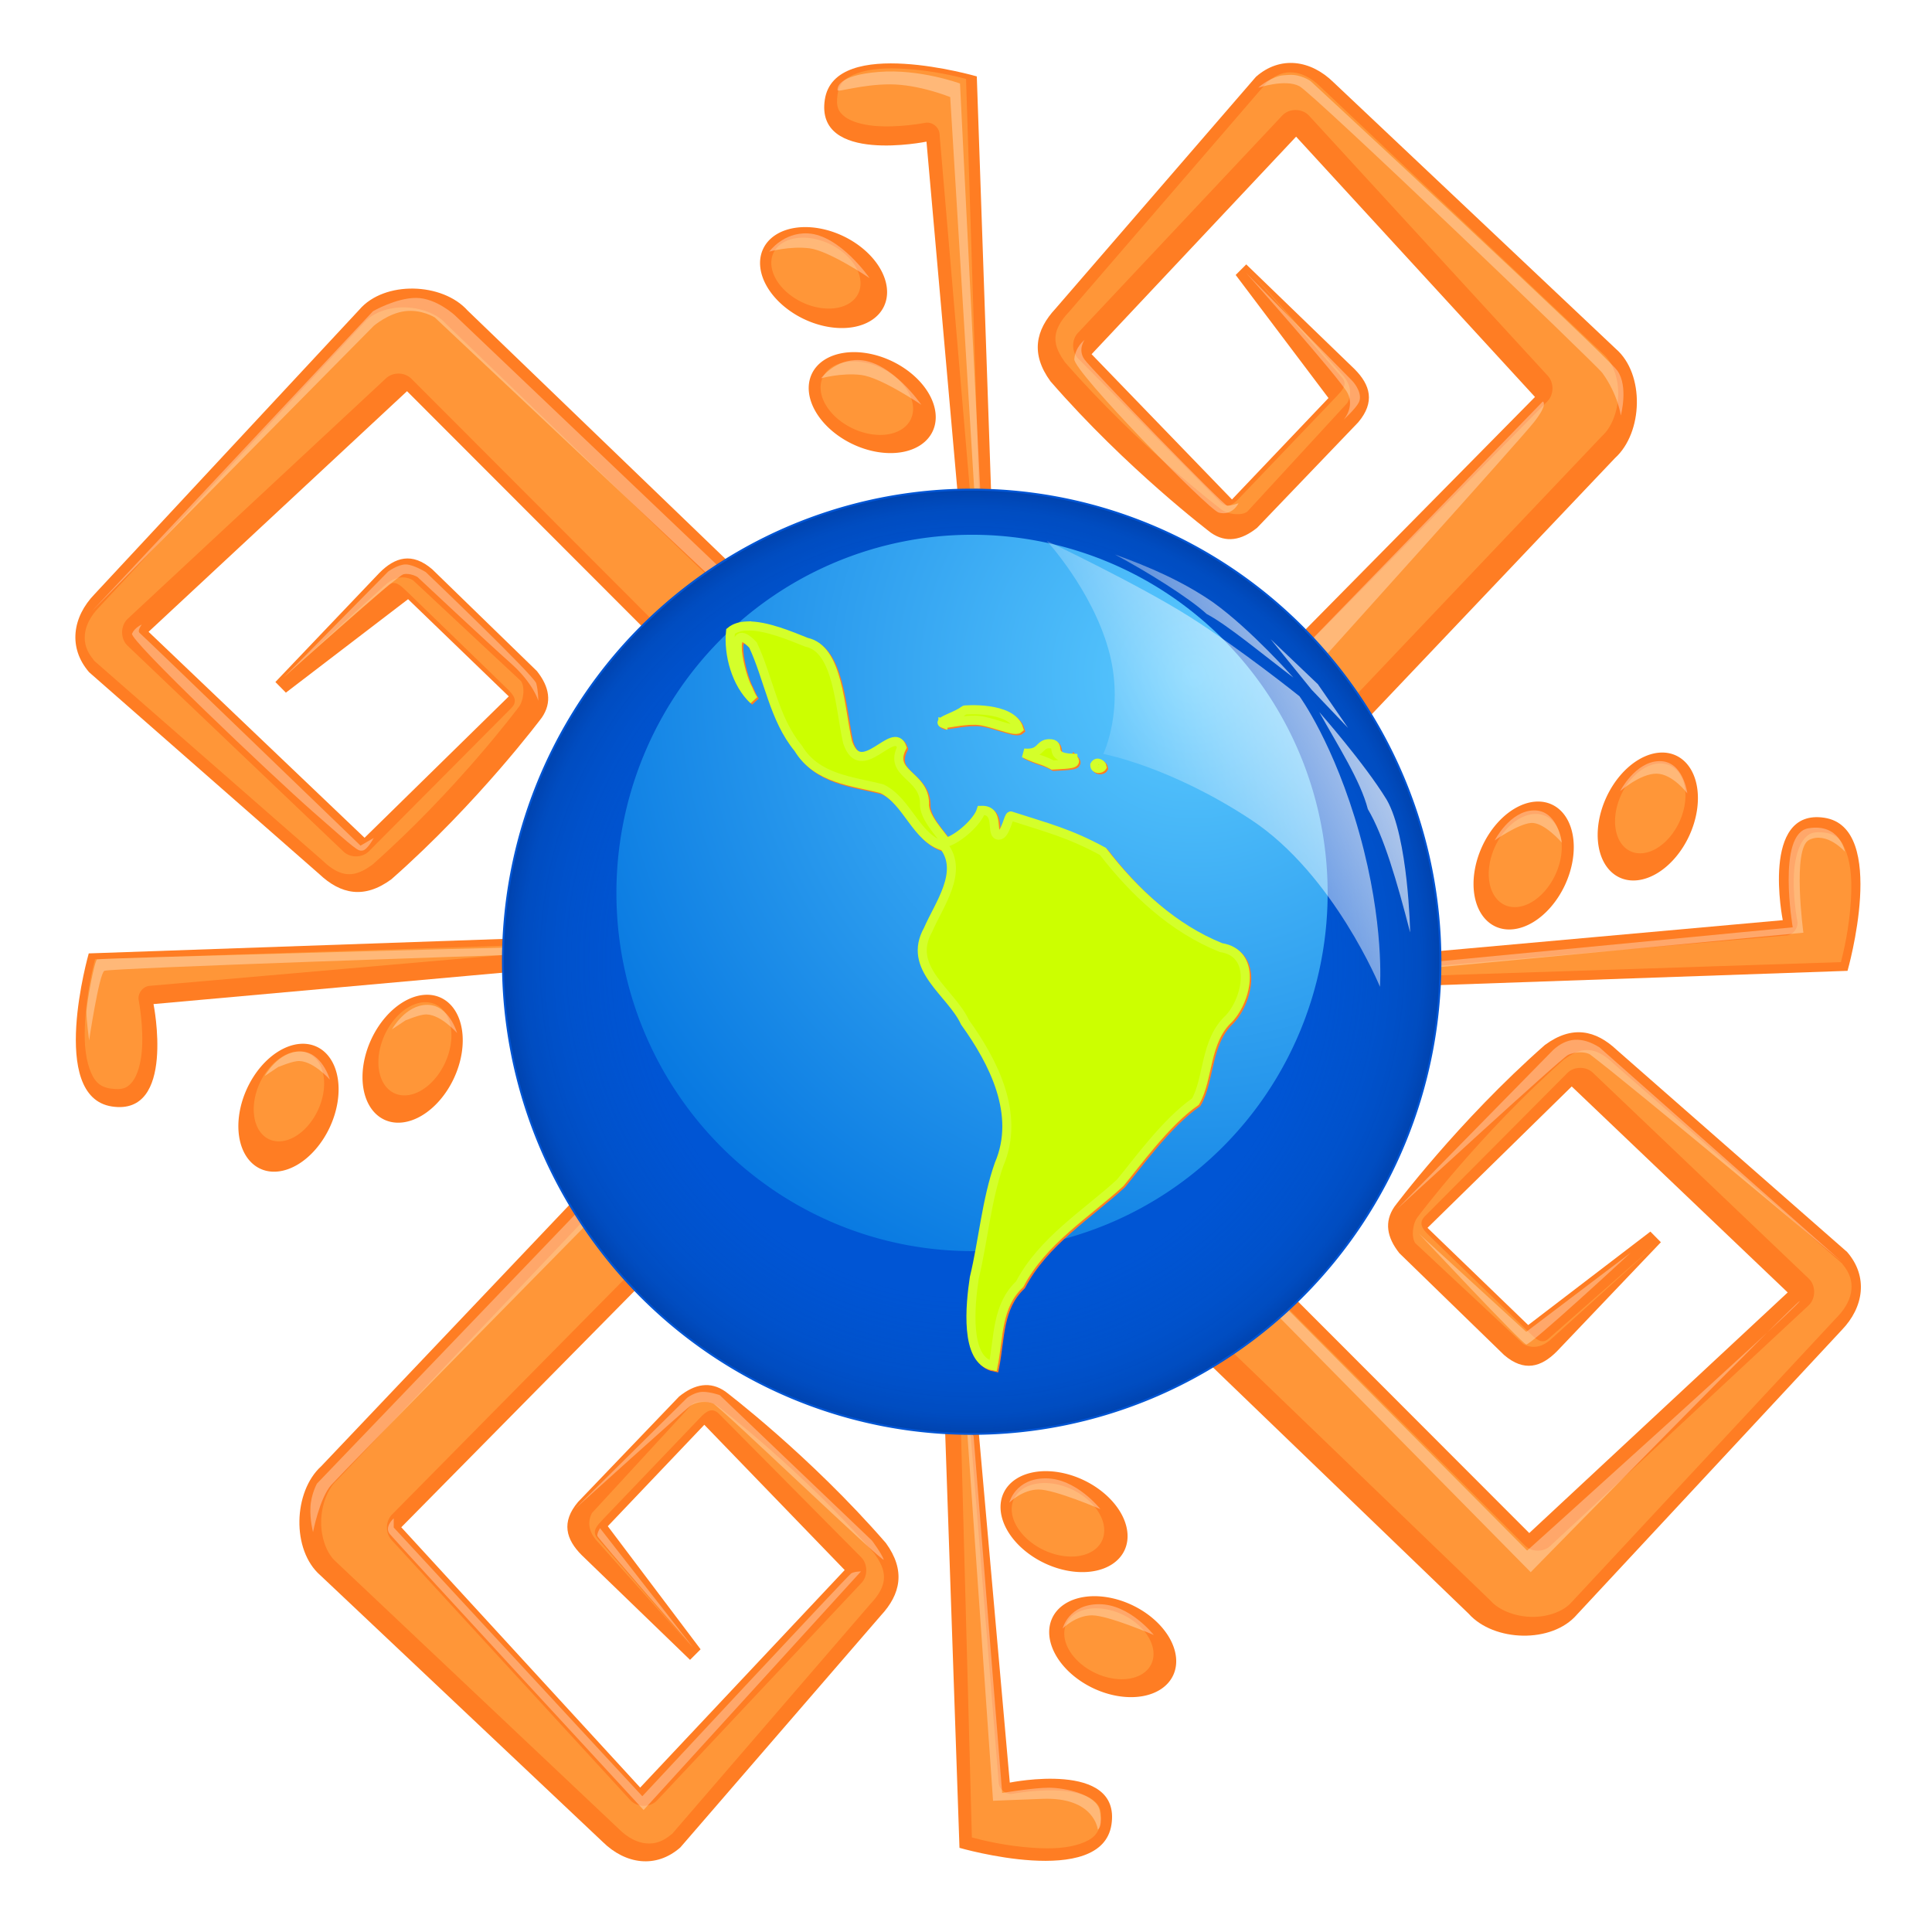 <?xml version="1.0" encoding="UTF-8" standalone="no"?>
<!-- Created with Inkscape (http://www.inkscape.org/) -->

<svg
   xmlns:dc="http://purl.org/dc/elements/1.1/"
   xmlns:cc="http://creativecommons.org/ns#"
   xmlns:rdf="http://www.w3.org/1999/02/22-rdf-syntax-ns#"
   xmlns:svg="http://www.w3.org/2000/svg"
   xmlns="http://www.w3.org/2000/svg"
   xmlns:xlink="http://www.w3.org/1999/xlink"
   xmlns:sodipodi="http://sodipodi.sourceforge.net/DTD/sodipodi-0.dtd"
   xmlns:inkscape="http://www.inkscape.org/namespaces/inkscape"
   width="110mm"
   height="110mm"
   viewBox="0 0 389.764 389.764"
   id="svg5620"
   version="1.1"
   inkscape:version="0.91 r13725"
   sodipodi:docname="flavicon.svg">
  <defs
     id="defs5622">
    <filter
       inkscape:collect="always"
       id="filter14511"
       style="color-interpolation-filters:sRGB">
      <feGaussianBlur
         inkscape:collect="always"
         stdDeviation="0.856"
         id="feGaussianBlur14513" />
    </filter>
    <filter
       inkscape:collect="always"
       id="filter14506-80-6-24"
       style="color-interpolation-filters:sRGB">
      <feGaussianBlur
         inkscape:collect="always"
         stdDeviation="0.71"
         id="feGaussianBlur14508-15-9-58" />
    </filter>
    <filter
       inkscape:collect="always"
       id="filter14511-1"
       style="color-interpolation-filters:sRGB">
      <feGaussianBlur
         inkscape:collect="always"
         stdDeviation="0.856"
         id="feGaussianBlur14513-1" />
    </filter>
    <filter
       inkscape:collect="always"
       id="filter14506-80-6-946"
       style="color-interpolation-filters:sRGB">
      <feGaussianBlur
         inkscape:collect="always"
         stdDeviation="0.71"
         id="feGaussianBlur14508-15-9-03" />
    </filter>
    <filter
       inkscape:collect="always"
       id="filter14511-9"
       style="color-interpolation-filters:sRGB">
      <feGaussianBlur
         inkscape:collect="always"
         stdDeviation="0.856"
         id="feGaussianBlur14513-0" />
    </filter>
    <filter
       inkscape:collect="always"
       id="filter14511-3"
       style="color-interpolation-filters:sRGB">
      <feGaussianBlur
         inkscape:collect="always"
         stdDeviation="0.856"
         id="feGaussianBlur14513-8" />
    </filter>
    <filter
       inkscape:collect="always"
       id="filter14506-80-6-9"
       style="color-interpolation-filters:sRGB">
      <feGaussianBlur
         inkscape:collect="always"
         stdDeviation="0.71"
         id="feGaussianBlur14508-15-9-7" />
    </filter>
    <filter
       inkscape:collect="always"
       id="filter14506-80-3-8"
       style="color-interpolation-filters:sRGB">
      <feGaussianBlur
         inkscape:collect="always"
         stdDeviation="0.71"
         id="feGaussianBlur14508-15-7-9" />
    </filter>
    <filter
       inkscape:collect="always"
       id="filter14506-80-6"
       style="color-interpolation-filters:sRGB">
      <feGaussianBlur
         inkscape:collect="always"
         stdDeviation="0.71"
         id="feGaussianBlur14508-15-9" />
    </filter>
    <filter
       inkscape:collect="always"
       id="filter14506-80-3"
       style="color-interpolation-filters:sRGB">
      <feGaussianBlur
         inkscape:collect="always"
         stdDeviation="0.71"
         id="feGaussianBlur14508-15-7" />
    </filter>
    <filter
       inkscape:collect="always"
       id="filter14506-80-6-8"
       style="color-interpolation-filters:sRGB">
      <feGaussianBlur
         inkscape:collect="always"
         stdDeviation="0.71"
         id="feGaussianBlur14508-15-9-27" />
    </filter>
    <filter
       inkscape:collect="always"
       id="filter14506-80-6-94"
       style="color-interpolation-filters:sRGB">
      <feGaussianBlur
         inkscape:collect="always"
         stdDeviation="0.71"
         id="feGaussianBlur14508-15-9-1" />
    </filter>
    <filter
       inkscape:collect="always"
       id="filter14506-80-6-6"
       style="color-interpolation-filters:sRGB">
      <feGaussianBlur
         inkscape:collect="always"
         stdDeviation="0.71"
         id="feGaussianBlur14508-15-9-0" />
    </filter>
    <filter
       inkscape:collect="always"
       id="filter14506-80-6-66"
       style="color-interpolation-filters:sRGB">
      <feGaussianBlur
         inkscape:collect="always"
         stdDeviation="0.71"
         id="feGaussianBlur14508-15-9-6" />
    </filter>
    <filter
       inkscape:collect="always"
       id="filter14506-80-6-67"
       style="color-interpolation-filters:sRGB">
      <feGaussianBlur
         inkscape:collect="always"
         stdDeviation="0.71"
         id="feGaussianBlur14508-15-9-14" />
    </filter>
    <filter
       inkscape:collect="always"
       id="filter14506-80-6-61"
       style="color-interpolation-filters:sRGB">
      <feGaussianBlur
         inkscape:collect="always"
         stdDeviation="0.71"
         id="feGaussianBlur14508-15-9-2" />
    </filter>
    <filter
       inkscape:collect="always"
       id="filter14506-80-6-4"
       style="color-interpolation-filters:sRGB">
      <feGaussianBlur
         inkscape:collect="always"
         stdDeviation="0.71"
         id="feGaussianBlur14508-15-9-9" />
    </filter>
    <filter
       inkscape:collect="always"
       id="filter14506-80-6-2"
       style="color-interpolation-filters:sRGB">
      <feGaussianBlur
         inkscape:collect="always"
         stdDeviation="0.71"
         id="feGaussianBlur14508-15-9-3" />
    </filter>
    <filter
       inkscape:collect="always"
       id="filter14506-80-6-1"
       style="color-interpolation-filters:sRGB">
      <feGaussianBlur
         inkscape:collect="always"
         stdDeviation="0.71"
         id="feGaussianBlur14508-15-9-5" />
    </filter>
    <filter
       inkscape:collect="always"
       id="filter14506-80-6-3"
       style="color-interpolation-filters:sRGB">
      <feGaussianBlur
         inkscape:collect="always"
         stdDeviation="0.71"
         id="feGaussianBlur14508-15-9-16" />
    </filter>
    <filter
       inkscape:collect="always"
       id="filter14506-80-6-12"
       style="color-interpolation-filters:sRGB">
      <feGaussianBlur
         inkscape:collect="always"
         stdDeviation="0.71"
         id="feGaussianBlur14508-15-9-60" />
    </filter>
    <filter
       inkscape:collect="always"
       id="filter14506-80-6-121"
       style="color-interpolation-filters:sRGB">
      <feGaussianBlur
         inkscape:collect="always"
         stdDeviation="0.71"
         id="feGaussianBlur14508-15-9-4" />
    </filter>
    <filter
       inkscape:collect="always"
       id="filter14506-80-6-82"
       style="color-interpolation-filters:sRGB">
      <feGaussianBlur
         inkscape:collect="always"
         stdDeviation="0.71"
         id="feGaussianBlur14508-15-9-45" />
    </filter>
    <radialGradient
       inkscape:collect="always"
       xlink:href="#linearGradient11737"
       id="radialGradient3648"
       gradientUnits="userSpaceOnUse"
       cx="339.395"
       cy="170.45"
       fx="339.395"
       fy="170.45"
       r="68.636"
       gradientTransform="matrix(1.993,0,0,1.993,-312.283,-60.471)" />
    <linearGradient
       id="linearGradient11737">
      <stop
         style="stop-color:#ffffff;stop-opacity:0;"
         offset="0"
         id="stop11739" />
      <stop
         id="stop11741"
         offset="0.704"
         style="stop-color:#0046af;stop-opacity:0;" />
      <stop
         id="stop11743"
         offset="0.868"
         style="stop-color:#0044ab;stop-opacity:0.424;" />
      <stop
         style="stop-color:#003996;stop-opacity:0.65;"
         offset="0.954"
         id="stop11745" />
      <stop
         style="stop-color:#002c80;stop-opacity:1;"
         offset="1"
         id="stop11747" />
    </linearGradient>
    <radialGradient
       inkscape:collect="always"
       xlink:href="#linearGradient11729"
       id="radialGradient3650"
       gradientUnits="userSpaceOnUse"
       gradientTransform="matrix(2.032,0,0,2.032,-350.333,-138.658)"
       cx="360.338"
       cy="131.752"
       fx="360.338"
       fy="131.752"
       r="68.136" />
    <linearGradient
       id="linearGradient11729">
      <stop
         id="stop11731"
         offset="0"
         style="stop-color:#5bcaff;stop-opacity:1;" />
      <stop
         id="stop11733"
         offset="1"
         style="stop-color:#0071de;stop-opacity:1;" />
    </linearGradient>
    <filter
       height="1.32"
       y="-0.16"
       width="1.32"
       x="-0.16"
       id="filter4645"
       inkscape:collect="always"
       style="color-interpolation-filters:sRGB">
      <feGaussianBlur
         id="feGaussianBlur4647"
         stdDeviation="9.085"
         inkscape:collect="always" />
    </filter>
    <filter
       inkscape:collect="always"
       id="filter15293"
       style="color-interpolation-filters:sRGB">
      <feGaussianBlur
         inkscape:collect="always"
         stdDeviation="2.7"
         id="feGaussianBlur15295" />
    </filter>
    <linearGradient
       inkscape:collect="always"
       xlink:href="#linearGradient5073"
       id="linearGradient3652"
       gradientUnits="userSpaceOnUse"
       gradientTransform="matrix(-1.844,-1.093,-0.645,1.682,1531.449,615.68)"
       x1="530.656"
       y1="92.873"
       x2="571.874"
       y2="138.798" />
    <linearGradient
       id="linearGradient5073">
      <stop
         id="stop5075"
         offset="0"
         style="stop-color:#ffffff;stop-opacity:1;" />
      <stop
         id="stop5077"
         offset="1"
         style="stop-color:#ffffff;stop-opacity:0;" />
    </linearGradient>
  </defs>
  <sodipodi:namedview
     id="base"
     pagecolor="#ffffff"
     bordercolor="#666666"
     borderopacity="1.0"
     inkscape:pageopacity="0.0"
     inkscape:pageshadow="2"
     inkscape:zoom="0.98994949"
     inkscape:cx="336.98721"
     inkscape:cy="228.69372"
     inkscape:document-units="px"
     inkscape:current-layer="layer1"
     showgrid="false"
     inkscape:window-width="1440"
     inkscape:window-height="835"
     inkscape:window-x="0"
     inkscape:window-y="0"
     inkscape:window-maximized="1" />
  <g
     inkscape:label="Camada 1"
     inkscape:groupmode="layer"
     id="layer1"
     transform="translate(0,-662.598)">
    <g
       id="g6626"
       transform="matrix(0.695,0,0,0.7,-56.96,661.197)">
      <path
         inkscape:connector-curvature="0"
         style="color:#000000;display:inline;overflow:visible;visibility:visible;fill:#ffffff;fill-opacity:1;fill-rule:nonzero;stroke:#ffffff;stroke-width:9.16;stroke-linecap:round;stroke-linejoin:round;stroke-miterlimit:4;stroke-dasharray:none;stroke-opacity:1;marker:none;enable-background:accumulate"
         d="m 456.796,20.005 c -3.438,0.03 -6.869,1.252 -9.962,3.95 l -58.169,66.814 c -5.825,6.216 -7.258,13.078 -1.489,20.954 22.099,25.263 46.604,43.684 46.604,43.684 4.365,3.01 8.837,2.207 13.397,-1.431 l 29.371,-30.401 c 4.971,-5.836 3.511,-10.814 -1.031,-15.344 l -31.489,-30.172 -3.034,3.034 26.909,35.497 -27.997,29.199 -40.764,-41.852 59.371,-62.692 69.333,75.001 -66.928,67.386 C 437.541,159.963 405.538,144.846 370.001,143.385 L 365.821,23.841 c 0,0 -41.329,-11.87 -44.142,6.756 -2.813,18.626 29.542,12.08 29.542,12.08 l 9.046,100.707 c -24.504,0.723 -47.402,7.876 -66.986,19.924 L 218.052,91.342 c -7.316,-8.131 -24.228,-8.643 -31.489,-0.229 l -76.833,81.928 c -6.447,6.599 -7.714,15.487 -1.546,22.558 l 66.757,58.169 c 6.216,5.825 13.078,7.258 20.954,1.489 25.263,-22.099 43.684,-46.604 43.684,-46.604 3.01,-4.365 2.207,-8.837 -1.431,-13.397 l -30.401,-29.371 c -5.836,-4.971 -10.813,-3.454 -15.344,1.088 l -30.172,31.432 3.034,3.092 35.497,-26.966 29.199,27.997 -41.852,40.764 -62.692,-59.371 75.001,-69.333 68.36,67.959 c -14.039,13.907 -25.019,30.888 -31.947,49.81 -0.761,2.079 -1.514,4.172 -2.176,6.298 -3.344,10.75 -5.337,22.067 -5.897,33.779 l -120.688,4.179 c 0,0 -11.928,41.329 6.699,44.142 18.626,2.813 12.08,-29.542 12.08,-29.542 l 101.795,-9.046 c 0.555,24.319 7.451,47.098 19.18,66.642 l -72.31,75.631 c -8.131,7.316 -8.643,24.171 -0.229,31.432 l 81.928,76.833 c 6.599,6.447 15.487,7.771 22.558,1.603 l 58.169,-66.814 c 5.825,-6.216 7.258,-13.078 1.489,-20.954 -22.099,-25.263 -46.604,-43.684 -46.604,-43.684 -4.365,-3.01 -8.837,-2.207 -13.397,1.431 l -29.371,30.401 c -4.97,5.836 -3.454,10.813 1.088,15.344 l 31.432,30.172 3.092,-3.034 -26.966,-35.439 27.997,-29.256 40.764,41.852 -59.371,62.692 -69.333,-75.001 68.073,-68.531 c 23.005,23.743 54.595,39.131 89.772,41.107 l 4.179,119.83 c 0,0 41.329,11.87 44.142,-6.756 2.813,-18.626 -29.542,-12.08 -29.542,-12.08 l -8.989,-100.822 c 1.646,-0.025 3.293,-0.032 4.924,-0.115 22.834,-1.157 44.2,-7.991 62.692,-19.065 l 74.6,71.337 c 7.316,8.131 24.171,8.643 31.432,0.229 l 76.833,-81.928 c 6.447,-6.599 7.771,-15.487 1.603,-22.558 l -66.814,-58.169 c -6.216,-5.825 -13.078,-7.258 -20.954,-1.489 -25.263,22.099 -43.684,46.604 -43.684,46.604 -3.01,4.365 -2.15,8.837 1.489,13.397 l 30.344,29.371 c 5.836,4.971 10.814,3.454 15.344,-1.088 l 30.172,-31.432 -3.034,-3.034 -35.439,26.909 -29.256,-27.997 41.852,-40.764 62.692,59.371 -75.001,69.333 -67.501,-67.043 c 24.011,-23.214 39.462,-55.203 41.222,-90.803 l 118.685,-4.179 c 0,0 11.87,-41.329 -6.756,-44.142 -18.626,-2.813 -12.08,29.542 -12.08,29.542 l -99.734,8.931 c -0.029,-1.318 -0.048,-2.642 -0.115,-3.95 -1.184,-23.361 -8.278,-45.169 -19.809,-63.951 l 70.993,-74.257 c 8.131,-7.316 8.701,-24.171 0.286,-31.432 L 469.391,25.559 c -3.712,-3.626 -8.175,-5.592 -12.596,-5.554 z m -140.612,47.291 c -5.681,-0.037 -10.424,2.159 -12.367,6.298 -3.108,6.622 2.212,15.717 11.909,20.267 9.696,4.551 20.08,2.843 23.187,-3.779 3.108,-6.622 -2.27,-15.66 -11.966,-20.21 -3.636,-1.706 -7.355,-2.554 -10.763,-2.576 z m 14.141,36.012 c -5.681,-0.037 -10.481,2.216 -12.424,6.355 -3.108,6.622 2.27,15.659 11.966,20.21 9.696,4.551 20.022,2.843 23.13,-3.779 3.108,-6.622 -2.212,-15.659 -11.909,-20.21 -3.636,-1.706 -7.355,-2.554 -10.763,-2.576 z m 234.564,115.421 c -5.924,-0.068 -12.562,4.946 -16.26,12.825 -4.551,9.696 -2.9,20.08 3.721,23.187 6.622,3.108 15.659,-2.27 20.21,-11.966 4.551,-9.696 2.9,-20.08 -3.721,-23.187 -1.242,-0.583 -2.583,-0.843 -3.95,-0.859 z m -36.012,14.141 c -5.924,-0.068 -12.62,4.889 -16.317,12.767 -4.551,9.696 -2.843,20.08 3.779,23.187 6.622,3.108 15.659,-2.212 20.21,-11.909 4.551,-9.696 2.9,-20.08 -3.721,-23.187 -1.242,-0.583 -2.583,-0.843 -3.95,-0.859 z m -322.504,55.65 c -5.924,-0.068 -12.62,4.946 -16.317,12.825 -4.551,9.696 -2.843,20.08 3.779,23.187 6.622,3.108 15.659,-2.212 20.21,-11.909 4.551,-9.696 2.9,-20.08 -3.721,-23.187 -1.242,-0.583 -2.583,-0.9 -3.95,-0.916 z m -36.069,14.141 c -5.924,-0.068 -12.562,4.946 -16.26,12.825 -4.551,9.696 -2.9,20.08 3.721,23.187 6.622,3.108 15.717,-2.27 20.267,-11.966 4.551,-9.696 2.843,-20.08 -3.779,-23.187 -1.242,-0.583 -2.583,-0.843 -3.95,-0.859 z M 385.974,425.812 c -5.681,-0.037 -10.424,2.216 -12.367,6.355 -3.108,6.622 2.212,15.659 11.909,20.21 9.696,4.551 20.08,2.843 23.187,-3.779 3.108,-6.622 -2.212,-15.659 -11.909,-20.21 -3.636,-1.706 -7.412,-2.554 -10.821,-2.576 z m 14.141,36.069 c -5.681,-0.037 -10.481,2.159 -12.424,6.298 -3.108,6.622 2.27,15.659 11.966,20.21 9.696,4.551 20.08,2.9 23.187,-3.721 3.108,-6.622 -2.27,-15.659 -11.966,-20.21 -3.636,-1.706 -7.355,-2.554 -10.763,-2.576 z"
         id="path6423" />
      <path
         inkscape:connector-curvature="0"
         id="path20109"
         d="m 328.097,241.963 -127.991,-127.221 -75.022,69.344 62.695,59.366 41.865,-40.75 -29.231,-28.016 -35.471,26.939 -3.045,-3.065 30.193,-31.457 c 4.53,-4.541 9.481,-6.018 15.317,-1.048 l 30.4,29.349 c 3.638,4.56 4.442,9.037 1.432,13.403 0,0 -18.398,24.495 -43.661,46.594 -7.876,5.77 -14.722,4.343 -20.937,-1.481 l -66.81,-58.179 c -6.168,-7.071 -4.85,-15.926 1.597,-22.525 l 76.835,-81.968 c 7.261,-8.414 24.119,-7.876 31.435,0.255 L 351.678,219.632 Z"
         style="color:#000000;display:inline;overflow:visible;visibility:visible;fill:#ff7d23;fill-opacity:1;fill-rule:nonzero;stroke:none;stroke-width:2.591;marker:none;enable-background:accumulate"
         sodipodi:nodetypes="cccccccccccccccccccc" />
      <path
         transform="matrix(0,-2.326,2.326,0,3130.209,-2893.003)"
         sodipodi:nodetypes="cccccccccccccccccccccccccccccccccc"
         inkscape:connector-curvature="0"
         id="path20111"
         d="m -1323.272,-1299.923 c -1.064,-0.099 -2.081,0.21 -3.156,1.125 -0.02,0.017 -0.042,0.014 -0.063,0.031 l -24.781,28.531 c -0.02,0.021 -0.041,0.042 -0.062,0.062 -1.033,1.102 -1.501,2.045 -1.594,2.906 -0.091,0.846 0.137,1.797 1.094,3.125 0.017,0.023 0.014,0.039 0.031,0.063 9.214,10.494 19.361,18.145 19.5,18.25 0.803,0.68 2.562,0.862 3.295,0.325 l 12.502,-13.485 c 0.773,-1.44 0.092,-2.752 -0.766,-3.622 l -11.741,-13.06 11.897,13.622 c 0.645,0.849 -0.051,1.524 -0.783,2.299 l -12.072,12.537 c -0.838,0.889 -1.564,1.356 -2.419,0.482 l -17.727,-17.756 c -0.815,-0.829 -0.83,-2.311 -0.031,-3.156 l 25.531,-26.969 c 0.856,-0.893 2.473,-0.878 3.313,0.031 l 29.812,32.25 c 0.781,0.842 0.766,2.298 -0.031,3.125 l -53.156,53.469 6.437,6.812 53.438,-55.875 c 0.04,-0.043 0.082,-0.085 0.125,-0.125 1.121,-1.009 1.938,-3.022 1.969,-5.094 0.031,-2.071 -0.709,-4.021 -1.844,-5 -0.021,-0.02 -0.042,-0.041 -0.063,-0.062 l -35.25,-33.063 c -0.01,-0.01 -0.021,-0.021 -0.031,-0.031 -1.116,-1.09 -2.292,-1.649 -3.375,-1.75 z"
         style="color:#000000;display:inline;overflow:visible;visibility:visible;opacity:0.686;fill:#ffb44f;fill-opacity:1;fill-rule:nonzero;stroke:none;stroke-width:2.591;marker:none;filter:url(#filter14511);enable-background:accumulate" />
      <path
         transform="matrix(2.326,0,0,2.326,3535.272,3046.512)"
         inkscape:connector-curvature="0"
         id="path20113"
         d="m -1473.209,-1233.161 35.103,-37.184 c 0,0 2.86,-1.647 5.374,-1.647 2.514,0 4.854,2.167 4.854,2.167 l 33.456,31.636 -1.82,0.52 -34.15,-31.896 c 0,0 -1.647,-1.04 -3.727,-0.78 -2.08,0.26 -3.9,1.82 -3.9,1.82 z"
         style="color:#000000;display:inline;overflow:visible;visibility:visible;opacity:0.567;fill:#ffffff;fill-opacity:1;fill-rule:nonzero;stroke:none;stroke-width:1px;marker:none;filter:url(#filter14506-80-6-24);enable-background:accumulate" />
      <path
         style="color:#000000;display:inline;overflow:visible;visibility:visible;fill:#ff7d23;fill-opacity:1;fill-rule:nonzero;stroke:none;stroke-width:2.591;marker:none;enable-background:accumulate"
         d="m 259.745,279.484 -133.227,11.893 c 0,0 6.545,32.327 -12.081,29.514 -18.626,-2.813 -6.718,-44.119 -6.718,-44.119 l 152.885,-5.303 z"
         id="path20115"
         inkscape:connector-curvature="0"
         sodipodi:nodetypes="ccsccc" />
      <path
         style="color:#000000;display:inline;overflow:visible;visibility:visible;opacity:0.686;fill:#ffb44f;fill-opacity:1;fill-rule:nonzero;stroke:none;stroke-width:2.591;marker:none;filter:url(#filter14511-1);enable-background:accumulate"
         d="m -1269.699,-1208.056 c -1.007,0.083 -1.932,0.266 -2.688,0.531 -1.511,0.53 -2.282,1.181 -2.5,2.625 -0.241,1.597 0.144,2.199 0.906,2.781 0.762,0.582 2.145,0.987 3.656,1.125 3.022,0.276 6.375,-0.375 6.375,-0.375 0.823,-0.163 1.712,0.507 1.781,1.344 l 3.793,44.175 1.139,-0.01 -1.619,-50.948 c -1.23,-0.322 -4.137,-1.036 -7.656,-1.25 -1.094,-0.067 -2.18,-0.083 -3.188,0 z"
         id="path20117"
         inkscape:connector-curvature="0"
         sodipodi:nodetypes="ccscccccccccc"
         transform="matrix(-0.002,-2.326,2.326,-0.002,2914.074,-2652.077)"
         inkscape:transform-center-x="-24.590277"
         inkscape:transform-center-y="6.7306959" />
      <path
         transform="matrix(2.326,0,0,2.326,3535.272,3046.512)"
         inkscape:connector-curvature="0"
         id="path20119"
         d="m -1420.493,-1191.522 c 0,0 -51.716,1.328 -52.048,1.494 -0.332,0.166 -1.328,5.479 -1.328,6.558 0,1.079 0.332,3.486 0.332,3.486 0,0 1.245,-8.301 1.909,-8.633 0.664,-0.332 51.135,-1.992 51.135,-1.992 z"
         style="color:#000000;display:inline;overflow:visible;visibility:visible;opacity:0.567;fill:#ffffff;fill-opacity:1;fill-rule:nonzero;stroke:none;stroke-width:1px;marker:none;filter:url(#filter14506-80-6-946);enable-background:accumulate" />
      <path
         id="path20121"
         d="m 213.721,312.755 a 13.245,19.394 25.142 0 1 -20.23,11.929 13.245,19.394 25.142 0 1 -3.75,-23.184 13.245,19.394 25.142 0 1 20.23,-11.929 13.245,19.394 25.142 0 1 3.75,23.184 z"
         style="color:#000000;display:inline;overflow:visible;visibility:visible;fill:#ff7d23;fill-opacity:1;fill-rule:nonzero;stroke:none;stroke-width:2.591;marker:none;enable-background:accumulate"
         inkscape:connector-curvature="0" />
      <path
         id="path20123"
         d="m 177.686,326.877 a 13.245,19.394 25.142 0 1 -20.23,11.929 13.245,19.394 25.142 0 1 -3.75,-23.184 13.245,19.394 25.142 0 1 20.23,-11.929 13.245,19.394 25.142 0 1 3.75,23.184 z"
         style="color:#000000;display:inline;overflow:visible;visibility:visible;fill:#ff7d23;fill-opacity:1;fill-rule:nonzero;stroke:none;stroke-width:2.591;marker:none;enable-background:accumulate"
         inkscape:connector-curvature="0" />
      <path
         id="path20125"
         d="m -143.657,505.676 a 4.8,7.029 0 0 1 -4.8,7.029 4.8,7.029 0 0 1 -4.8,-7.029 4.8,7.029 0 0 1 4.8,-7.029 4.8,7.029 0 0 1 4.8,7.029 z"
         style="color:#000000;display:inline;overflow:visible;visibility:visible;opacity:0.686;fill:#ffb44f;fill-opacity:1;fill-rule:nonzero;stroke:none;stroke-width:2.999;marker:none;filter:url(#filter14511-9);enable-background:accumulate"
         transform="matrix(1.819,0.854,-0.854,1.819,904.282,-488.772)"
         inkscape:connector-curvature="0" />
      <path
         id="path20127"
         d="m -143.657,505.676 a 4.8,7.029 0 0 1 -4.8,7.029 4.8,7.029 0 0 1 -4.8,-7.029 4.8,7.029 0 0 1 4.8,-7.029 4.8,7.029 0 0 1 4.8,7.029 z"
         style="color:#000000;display:inline;overflow:visible;visibility:visible;opacity:0.686;fill:#ffb44f;fill-opacity:1;fill-rule:nonzero;stroke:none;stroke-width:3.109;marker:none;filter:url(#filter14511-3);enable-background:accumulate"
         transform="matrix(1.755,0.823,-0.823,1.755,842.541,-447.289)"
         inkscape:connector-curvature="0" />
      <path
         sodipodi:nodetypes="cccccccccccccccccccc"
         style="color:#000000;display:inline;overflow:visible;visibility:visible;fill:#ff7d23;fill-opacity:1;fill-rule:nonzero;stroke:none;stroke-width:2.591;marker:none;enable-background:accumulate"
         d="m 397.869,316.609 127.991,127.221 75.022,-69.344 -62.695,-59.366 -41.865,40.749 29.231,28.017 35.471,-26.939 3.045,3.065 -30.193,31.457 c -4.53,4.541 -9.481,6.018 -15.317,1.048 l -30.4,-29.349 c -3.638,-4.56 -4.442,-9.037 -1.432,-13.403 0,0 18.398,-24.495 43.661,-46.594 7.876,-5.77 14.722,-4.343 20.937,1.482 l 66.81,58.179 c 6.168,7.071 4.85,15.926 -1.597,22.525 l -76.835,81.968 c -7.261,8.414 -24.119,7.876 -31.435,-0.255 L 374.288,338.939 Z"
         id="path20129"
         inkscape:connector-curvature="0" />
      <path
         transform="matrix(0,2.326,-2.326,0,-2404.243,3451.575)"
         style="color:#000000;display:inline;overflow:visible;visibility:visible;opacity:0.686;fill:#ffb44f;fill-opacity:1;fill-rule:nonzero;stroke:none;stroke-width:2.591;marker:none;filter:url(#filter14511);enable-background:accumulate"
         d="m -1323.272,-1299.923 c -1.064,-0.099 -2.081,0.21 -3.156,1.125 -0.02,0.017 -0.042,0.014 -0.063,0.031 l -24.781,28.531 c -0.02,0.021 -0.041,0.042 -0.062,0.062 -1.033,1.102 -1.501,2.045 -1.594,2.906 -0.091,0.846 0.137,1.797 1.094,3.125 0.017,0.023 0.014,0.039 0.031,0.063 9.214,10.494 19.361,18.145 19.5,18.25 0.803,0.68 2.562,0.862 3.295,0.325 l 12.502,-13.485 c 0.773,-1.44 0.092,-2.752 -0.766,-3.622 l -11.741,-13.06 11.897,13.622 c 0.645,0.849 -0.051,1.524 -0.783,2.299 l -12.072,12.537 c -0.838,0.889 -1.564,1.356 -2.419,0.482 l -17.727,-17.756 c -0.815,-0.829 -0.83,-2.311 -0.031,-3.156 l 25.531,-26.969 c 0.856,-0.893 2.473,-0.878 3.313,0.031 l 29.812,32.25 c 0.781,0.842 0.766,2.298 -0.031,3.125 l -53.156,53.469 6.437,6.812 53.438,-55.875 c 0.04,-0.043 0.082,-0.085 0.125,-0.125 1.121,-1.009 1.938,-3.022 1.969,-5.094 0.031,-2.071 -0.709,-4.021 -1.844,-5 -0.021,-0.02 -0.042,-0.041 -0.063,-0.062 l -35.25,-33.063 c -0.01,-0.01 -0.021,-0.021 -0.031,-0.031 -1.116,-1.09 -2.292,-1.649 -3.375,-1.75 z"
         id="path20131"
         inkscape:connector-curvature="0"
         sodipodi:nodetypes="cccccccccccccccccccccccccccccccccc" />
      <path
         sodipodi:nodetypes="ccsccc"
         inkscape:connector-curvature="0"
         id="path20133"
         d="m 466.221,279.088 133.227,-11.893 c 0,0 -6.545,-32.327 12.081,-29.514 18.626,2.813 6.718,44.119 6.718,44.119 l -152.885,5.303 z"
         style="color:#000000;display:inline;overflow:visible;visibility:visible;fill:#ff7d23;fill-opacity:1;fill-rule:nonzero;stroke:none;stroke-width:2.591;marker:none;enable-background:accumulate" />
      <path
         inkscape:transform-center-y="-6.7306757"
         inkscape:transform-center-x="24.590278"
         transform="matrix(0.002,2.326,-2.326,0.002,-2188.186,3209.797)"
         sodipodi:nodetypes="ccscccccccccc"
         inkscape:connector-curvature="0"
         id="path20135"
         d="m -1269.699,-1208.056 c -1.007,0.083 -1.932,0.266 -2.688,0.531 -1.511,0.53 -2.282,1.181 -2.5,2.625 -0.241,1.597 0.144,2.199 0.906,2.781 0.762,0.582 2.145,0.987 3.656,1.125 3.022,0.276 6.375,-0.375 6.375,-0.375 0.823,-0.163 1.712,0.507 1.781,1.344 l 3.793,44.175 1.139,-0.01 -1.619,-50.948 c -1.23,-0.322 -4.137,-1.036 -7.656,-1.25 -1.094,-0.067 -2.18,-0.083 -3.188,0 z"
         style="color:#000000;display:inline;overflow:visible;visibility:visible;opacity:0.686;fill:#ffb44f;fill-opacity:1;fill-rule:nonzero;stroke:none;stroke-width:2.591;marker:none;filter:url(#filter14511-1);enable-background:accumulate" />
      <path
         transform="matrix(2.326,0,0,2.326,3535.272,3046.512)"
         sodipodi:nodetypes="ccccsccc"
         inkscape:connector-curvature="0"
         id="path20137"
         d="m -1306.156,-1189.687 45.222,-4.318 c 0,0 -1.998,-11.602 1.943,-12.268 3.941,-0.666 4.575,2.9 4.575,2.9 0,0 -2.238,-2.54 -4.462,-1.47 -2.154,1.036 -0.724,11.504 -0.724,11.504 l -46.484,4.366 z"
         style="color:#000000;display:inline;overflow:visible;visibility:visible;opacity:0.567;fill:#ffffff;fill-opacity:1;fill-rule:nonzero;stroke:none;stroke-width:1px;marker:none;filter:url(#filter14506-80-6-9);enable-background:accumulate" />
      <path
         id="path20139"
         d="m 512.245,245.816 a 13.245,19.394 25.142 0 1 20.23,-11.929 13.245,19.394 25.142 0 1 3.75,23.184 13.245,19.394 25.142 0 1 -20.23,11.929 13.245,19.394 25.142 0 1 -3.75,-23.184 z"
         style="color:#000000;display:inline;overflow:visible;visibility:visible;fill:#ff7d23;fill-opacity:1;fill-rule:nonzero;stroke:none;stroke-width:2.591;marker:none;enable-background:accumulate"
         inkscape:connector-curvature="0" />
      <path
         id="path20141"
         d="m 548.28,231.695 a 13.245,19.394 25.142 0 1 20.23,-11.929 13.245,19.394 25.142 0 1 3.75,23.184 13.245,19.394 25.142 0 1 -20.23,11.929 13.245,19.394 25.142 0 1 -3.75,-23.184 z"
         style="color:#000000;display:inline;overflow:visible;visibility:visible;fill:#ff7d23;fill-opacity:1;fill-rule:nonzero;stroke:none;stroke-width:2.591;marker:none;enable-background:accumulate"
         inkscape:connector-curvature="0" />
      <path
         id="path20143"
         d="m -143.657,505.676 a 4.8,7.029 0 0 1 -4.8,7.029 4.8,7.029 0 0 1 -4.8,-7.029 4.8,7.029 0 0 1 4.8,-7.029 4.8,7.029 0 0 1 4.8,7.029 z"
         style="color:#000000;display:inline;overflow:visible;visibility:visible;opacity:0.686;fill:#ffb44f;fill-opacity:1;fill-rule:nonzero;stroke:none;stroke-width:2.999;marker:none;filter:url(#filter14511-9);enable-background:accumulate"
         transform="matrix(-1.819,-0.854,0.854,-1.819,-177.19,1043.052)"
         inkscape:connector-curvature="0" />
      <path
         id="path20145"
         d="m -143.657,505.676 a 4.8,7.029 0 0 1 -4.8,7.029 4.8,7.029 0 0 1 -4.8,-7.029 4.8,7.029 0 0 1 4.8,-7.029 4.8,7.029 0 0 1 4.8,7.029 z"
         style="color:#000000;display:inline;overflow:visible;visibility:visible;opacity:0.686;fill:#ffb44f;fill-opacity:1;fill-rule:nonzero;stroke:none;stroke-width:3.109;marker:none;filter:url(#filter14511-3);enable-background:accumulate"
         transform="matrix(-1.755,-0.823,0.823,-1.755,-115.727,1000.257)"
         inkscape:connector-curvature="0" />
      <path
         sodipodi:nodetypes="cccccccccccccccccccc"
         style="color:#000000;display:inline;overflow:visible;visibility:visible;fill:#ff7d23;fill-opacity:1;fill-rule:nonzero;stroke:none;stroke-width:2.591;marker:none;enable-background:accumulate"
         d="m 325.66,314.172 -127.221,127.991 69.344,75.022 59.366,-62.695 -40.749,-41.865 -28.017,29.231 26.939,35.471 -3.065,3.045 -31.457,-30.193 c -4.541,-4.53 -6.018,-9.481 -1.048,-15.317 l 29.349,-30.4 c 4.56,-3.638 9.037,-4.442 13.403,-1.432 0,0 24.495,18.398 46.594,43.661 5.77,7.876 4.343,14.722 -1.482,20.937 l -58.179,66.81 c -7.07,6.168 -15.926,4.85 -22.525,-1.597 l -81.968,-76.835 c -8.414,-7.261 -7.876,-24.119 0.255,-31.435 L 303.329,290.591 Z"
         id="path20147"
         inkscape:connector-curvature="0" />
      <path
         transform="matrix(-2.326,0,0,-2.326,-2808.399,-2490.359)"
         style="color:#000000;display:inline;overflow:visible;visibility:visible;opacity:0.686;fill:#ffb44f;fill-opacity:1;fill-rule:nonzero;stroke:none;stroke-width:2.591;marker:none;filter:url(#filter14511);enable-background:accumulate"
         d="m -1323.272,-1299.923 c -1.064,-0.099 -2.081,0.21 -3.156,1.125 -0.02,0.017 -0.042,0.014 -0.063,0.031 l -24.781,28.531 c -0.02,0.021 -0.041,0.042 -0.062,0.062 -1.033,1.102 -1.501,2.045 -1.594,2.906 -0.091,0.846 0.137,1.797 1.094,3.125 0.017,0.023 0.014,0.039 0.031,0.063 9.214,10.494 19.361,18.145 19.5,18.25 0.803,0.68 2.562,0.862 3.295,0.325 l 12.502,-13.485 c 0.773,-1.44 0.092,-2.752 -0.766,-3.622 l -11.741,-13.06 11.897,13.622 c 0.645,0.849 -0.051,1.524 -0.783,2.299 l -12.072,12.537 c -0.838,0.889 -1.564,1.356 -2.419,0.482 l -17.727,-17.756 c -0.815,-0.829 -0.83,-2.311 -0.031,-3.156 l 25.531,-26.969 c 0.856,-0.893 2.473,-0.878 3.313,0.031 l 29.812,32.25 c 0.781,0.842 0.766,2.298 -0.031,3.125 l -53.156,53.469 6.437,6.812 53.438,-55.875 c 0.04,-0.043 0.082,-0.085 0.125,-0.125 1.121,-1.009 1.938,-3.022 1.969,-5.094 0.031,-2.071 -0.709,-4.021 -1.844,-5 -0.021,-0.02 -0.042,-0.041 -0.063,-0.062 l -35.25,-33.063 c -0.01,-0.01 -0.021,-0.021 -0.031,-0.031 -1.116,-1.09 -2.292,-1.649 -3.375,-1.75 z"
         id="path20149"
         inkscape:connector-curvature="0"
         sodipodi:nodetypes="cccccccccccccccccccccccccccccccccc" />
      <path
         sodipodi:nodetypes="ccsccc"
         inkscape:connector-curvature="0"
         id="path20151"
         d="m 363.181,382.524 11.893,133.227 c 0,0 32.327,-6.545 29.514,12.081 -2.813,18.626 -44.119,6.718 -44.119,6.718 l -5.303,-152.885 z"
         style="color:#000000;display:inline;overflow:visible;visibility:visible;fill:#ff7d23;fill-opacity:1;fill-rule:nonzero;stroke:none;stroke-width:2.591;marker:none;enable-background:accumulate" />
      <path
         id="path20153"
         d="m 396.453,428.548 a 19.394,13.245 25.142 0 1 11.929,20.23 19.394,13.245 25.142 0 1 -23.184,3.75 19.394,13.245 25.142 0 1 -11.929,-20.23 19.394,13.245 25.142 0 1 23.184,-3.75 z"
         style="color:#000000;display:inline;overflow:visible;visibility:visible;fill:#ff7d23;fill-opacity:1;fill-rule:nonzero;stroke:none;stroke-width:2.591;marker:none;enable-background:accumulate"
         inkscape:connector-curvature="0" />
      <path
         id="path20155"
         d="m 410.574,464.583 a 19.394,13.245 25.142 0 1 11.929,20.23 19.394,13.245 25.142 0 1 -23.184,3.75 19.394,13.245 25.142 0 1 -11.929,-20.23 19.394,13.245 25.142 0 1 23.184,-3.75 z"
         style="color:#000000;display:inline;overflow:visible;visibility:visible;fill:#ff7d23;fill-opacity:1;fill-rule:nonzero;stroke:none;stroke-width:2.591;marker:none;enable-background:accumulate"
         inkscape:connector-curvature="0" />
      <path
         id="path20157"
         d="m -143.657,505.676 a 4.8,7.029 0 0 1 -4.8,7.029 4.8,7.029 0 0 1 -4.8,-7.029 4.8,7.029 0 0 1 4.8,-7.029 4.8,7.029 0 0 1 4.8,7.029 z"
         style="color:#000000;display:inline;overflow:visible;visibility:visible;opacity:0.686;fill:#ffb44f;fill-opacity:1;fill-rule:nonzero;stroke:none;stroke-width:2.999;marker:none;filter:url(#filter14511-9);enable-background:accumulate"
         transform="matrix(0.854,-1.819,1.819,0.854,-403.983,-261.883)"
         inkscape:connector-curvature="0" />
      <path
         id="path20159"
         d="m -143.657,505.676 a 4.8,7.029 0 0 1 -4.8,7.029 4.8,7.029 0 0 1 -4.8,-7.029 4.8,7.029 0 0 1 4.8,-7.029 4.8,7.029 0 0 1 4.8,7.029 z"
         style="color:#000000;display:inline;overflow:visible;visibility:visible;opacity:0.686;fill:#ffb44f;fill-opacity:1;fill-rule:nonzero;stroke:none;stroke-width:3.109;marker:none;filter:url(#filter14511-3);enable-background:accumulate"
         transform="matrix(0.823,-1.755,1.755,0.823,-361.44,-200.974)"
         inkscape:connector-curvature="0" />
      <path
         inkscape:connector-curvature="0"
         id="path20161"
         d="m 400.306,244.4 127.221,-127.991 -69.344,-75.022 -59.366,62.695 40.75,41.865 28.016,-29.231 -26.939,-35.471 3.065,-3.045 31.458,30.193 c 4.541,4.53 6.018,9.481 1.048,15.317 l -29.349,30.4 c -4.56,3.638 -9.037,4.442 -13.403,1.432 0,0 -24.495,-18.398 -46.594,-43.661 -5.77,-7.876 -4.343,-14.722 1.481,-20.937 L 446.528,24.133 c 7.071,-6.168 15.926,-4.85 22.525,1.597 l 81.969,76.835 c 8.414,7.261 7.876,24.119 -0.255,31.436 L 422.637,267.981 Z"
         style="color:#000000;display:inline;overflow:visible;visibility:visible;fill:#ff7d23;fill-opacity:1;fill-rule:nonzero;stroke:none;stroke-width:2.591;marker:none;enable-background:accumulate"
         sodipodi:nodetypes="cccccccccccccccccccc" />
      <path
         transform="matrix(2.326,0,0,2.326,3535.272,3046.512)"
         sodipodi:nodetypes="cccccccccccccccccccccccccccccccccc"
         inkscape:connector-curvature="0"
         id="path20163"
         d="m -1323.272,-1299.923 c -1.064,-0.099 -2.081,0.21 -3.156,1.125 -0.02,0.017 -0.042,0.014 -0.063,0.031 l -24.781,28.531 c -0.02,0.021 -0.041,0.042 -0.062,0.062 -1.033,1.102 -1.501,2.045 -1.594,2.906 -0.091,0.846 0.137,1.797 1.094,3.125 0.017,0.023 0.014,0.039 0.031,0.063 9.214,10.494 19.361,18.145 19.5,18.25 0.803,0.68 2.562,0.862 3.295,0.325 l 12.502,-13.485 c 0.773,-1.44 0.092,-2.752 -0.766,-3.622 l -11.741,-13.06 11.897,13.622 c 0.645,0.849 -0.051,1.524 -0.783,2.299 l -12.072,12.537 c -0.838,0.889 -1.564,1.356 -2.419,0.482 l -17.727,-17.756 c -0.815,-0.829 -0.83,-2.311 -0.031,-3.156 l 25.531,-26.969 c 0.856,-0.893 2.473,-0.878 3.313,0.031 l 29.812,32.25 c 0.781,0.842 0.766,2.298 -0.031,3.125 l -53.156,53.469 6.437,6.812 53.438,-55.875 c 0.04,-0.043 0.082,-0.085 0.125,-0.125 1.121,-1.009 1.938,-3.022 1.969,-5.094 0.031,-2.071 -0.709,-4.021 -1.844,-5 -0.021,-0.02 -0.042,-0.041 -0.063,-0.062 l -35.25,-33.063 c -0.01,-0.01 -0.021,-0.021 -0.031,-0.031 -1.116,-1.09 -2.292,-1.649 -3.375,-1.75 z"
         style="color:#000000;display:inline;overflow:visible;visibility:visible;opacity:0.686;fill:#ffb44f;fill-opacity:1;fill-rule:nonzero;stroke:none;stroke-width:2.591;marker:none;filter:url(#filter14511);enable-background:accumulate" />
      <path
         style="color:#000000;display:inline;overflow:visible;visibility:visible;fill:#ff7d23;fill-opacity:1;fill-rule:nonzero;stroke:none;stroke-width:2.591;marker:none;enable-background:accumulate"
         d="M 362.785,176.048 350.892,42.82 c 0,0 -32.327,6.545 -29.514,-12.081 2.813,-18.626 44.119,-6.718 44.119,-6.718 l 5.303,152.885 z"
         id="path20165"
         inkscape:connector-curvature="0"
         sodipodi:nodetypes="ccsccc" />
      <path
         transform="matrix(2.326,0,0,2.326,3535.272,3046.512)"
         style="color:#000000;display:inline;overflow:visible;visibility:visible;opacity:0.686;fill:#ffb44f;fill-opacity:1;fill-rule:nonzero;stroke:none;stroke-width:2.591;marker:none;filter:url(#filter14511-1);enable-background:accumulate"
         d="m -1374.942,-1300.374 c -1.007,0.083 -1.932,0.266 -2.688,0.531 -1.511,0.53 -2.282,1.181 -2.5,2.625 -0.241,1.597 0.144,2.199 0.906,2.781 0.762,0.582 2.145,0.987 3.656,1.125 3.022,0.276 6.375,-0.375 6.375,-0.375 0.823,-0.163 1.712,0.507 1.781,1.344 l 3.793,44.175 1.139,-0.01 -1.619,-50.948 c -1.23,-0.322 -4.137,-1.036 -7.656,-1.25 -1.094,-0.067 -2.18,-0.083 -3.188,0 z"
         id="path20167"
         inkscape:connector-curvature="0"
         sodipodi:nodetypes="ccscccccccccc" />
      <path
         id="path20169"
         d="m 329.514,130.024 a 19.394,13.245 25.142 0 1 -11.929,-20.23 19.394,13.245 25.142 0 1 23.184,-3.75 19.394,13.245 25.142 0 1 11.929,20.23 19.394,13.245 25.142 0 1 -23.184,3.75 z"
         style="color:#000000;display:inline;overflow:visible;visibility:visible;fill:#ff7d23;fill-opacity:1;fill-rule:nonzero;stroke:none;stroke-width:2.591;marker:none;enable-background:accumulate"
         inkscape:connector-curvature="0" />
      <path
         transform="matrix(2.326,0,0,2.326,3535.272,3046.512)"
         sodipodi:nodetypes="ccccsssc"
         inkscape:connector-curvature="0"
         id="path20171"
         d="m -1366.076,-1296.876 2.988,48.483 0.752,0.041 -2.518,-50.203 c 0,0 -5.027,-1.847 -10.157,-1.436 -5.13,0.41 -5.13,1.949 -5.13,2.257 0,0.308 2.975,-0.718 6.566,-0.718 3.591,0 7.498,1.576 7.498,1.576 z"
         style="color:#000000;display:inline;overflow:visible;visibility:visible;opacity:0.567;fill:#ffffff;fill-opacity:1;fill-rule:nonzero;stroke:none;stroke-width:1px;marker:none;filter:url(#filter14506-80-3-8);enable-background:accumulate" />
      <path
         id="path20173"
         d="m 315.392,93.989 a 19.394,13.245 25.142 0 1 -11.929,-20.23 19.394,13.245 25.142 0 1 23.184,-3.75 19.394,13.245 25.142 0 1 11.929,20.23 19.394,13.245 25.142 0 1 -23.184,3.75 z"
         style="color:#000000;display:inline;overflow:visible;visibility:visible;fill:#ff7d23;fill-opacity:1;fill-rule:nonzero;stroke:none;stroke-width:2.591;marker:none;enable-background:accumulate"
         inkscape:connector-curvature="0" />
      <path
         transform="matrix(2.326,0,0,2.326,3535.272,3046.512)"
         sodipodi:nodetypes="ccccccccccccsscczccscccccccc"
         inkscape:connector-curvature="0"
         id="path20175"
         d="m -1323.781,-1299.625 c -0.203,0.014 -0.93,0.053 -1.139,0.111 -1.674,0.465 -2.719,1.483 -2.719,1.483 0,0 3.367,-1.126 5.134,-0.196 1.767,0.93 36.981,34.424 37.818,35.54 1.93,2.643 2.302,5.26 2.302,5.26 0,0 0.968,-3.589 -0.427,-5.541 -1.395,-1.953 -38.312,-35.906 -38.312,-35.906 0,0 -1.232,-0.848 -2.656,-0.75 z m -5.344,24.562 c 0,0 11.696,13.072 12.626,14.839 0.93,1.767 -0.479,3.322 -0.479,3.322 0,0 1.527,-1.383 1.902,-2.154 0.47,-0.967 -0.396,-2.229 -0.861,-2.694 -0.465,-0.465 -13.188,-13.312 -13.188,-13.312 z m -20.188,8.281 c 0,0 -1.154,0.852 -1.277,2.377 -0.123,1.525 16.621,18.545 18.016,19.01 1.711,0.465 2.477,-1.153 2.477,-1.153 0,0 -0.93,0.31 -1.395,0.31 -0.465,0 -17.014,-16.95 -17.85,-18.159 -0.837,-1.209 0.03,-2.385 0.03,-2.385 z m 57.188,7.625 -28.812,29.469 1.281,2.5 c 0,0 24.547,-27.05 26.406,-29.375 1.86,-2.325 1.125,-2.594 1.125,-2.594 z"
         style="color:#000000;display:inline;overflow:visible;visibility:visible;opacity:0.567;fill:#ffffff;fill-opacity:1;fill-rule:nonzero;stroke:none;stroke-width:1px;marker:none;filter:url(#filter14506-80-6);enable-background:accumulate" />
      <path
         id="path20177"
         d="m -143.657,505.676 a 4.8,7.029 0 0 1 -4.8,7.029 4.8,7.029 0 0 1 -4.8,-7.029 4.8,7.029 0 0 1 4.8,-7.029 4.8,7.029 0 0 1 4.8,7.029 z"
         style="color:#000000;display:inline;overflow:visible;visibility:visible;opacity:0.686;fill:#ffb44f;fill-opacity:1;fill-rule:nonzero;stroke:none;stroke-width:2.999;marker:none;filter:url(#filter14511-9);enable-background:accumulate"
         transform="matrix(-0.854,1.819,-1.819,-0.854,1126.624,818.641)"
         inkscape:connector-curvature="0" />
      <path
         transform="matrix(2.326,0,0,2.326,3535.272,3046.512)"
         style="color:#000000;display:inline;overflow:visible;visibility:visible;opacity:0.567;fill:#ffffff;fill-opacity:1;fill-rule:nonzero;stroke:none;stroke-width:1px;marker:none;filter:url(#filter14506-80-3);enable-background:accumulate"
         d="m -1382.192,-1262.03 c 0,0 1.741,-2.415 4.822,-2.257 4.001,0.205 7.695,5.54 7.695,5.54 0,0 -5.027,-3.386 -7.49,-3.693 -2.462,-0.308 -5.027,0.41 -5.027,0.41 z"
         id="path20179"
         inkscape:connector-curvature="0"
         sodipodi:nodetypes="cscsc" />
      <path
         id="path20181"
         d="m -143.657,505.676 a 4.8,7.029 0 0 1 -4.8,7.029 4.8,7.029 0 0 1 -4.8,-7.029 4.8,7.029 0 0 1 4.8,-7.029 4.8,7.029 0 0 1 4.8,7.029 z"
         style="color:#000000;display:inline;overflow:visible;visibility:visible;opacity:0.686;fill:#ffb44f;fill-opacity:1;fill-rule:nonzero;stroke:none;stroke-width:3.109;marker:none;filter:url(#filter14511-3);enable-background:accumulate"
         transform="matrix(-0.823,1.755,-1.755,-0.823,1084.08,757.43)"
         inkscape:connector-curvature="0" />
      <path
         transform="matrix(2.326,0,0,2.326,3535.272,3046.512)"
         sodipodi:nodetypes="cscsc"
         inkscape:connector-curvature="0"
         id="path20183"
         d="m -1388.656,-1277.727 c 0,0 1.741,-2.415 4.822,-2.257 4.001,0.205 7.695,5.54 7.695,5.54 0,0 -5.027,-3.386 -7.49,-3.693 -2.462,-0.308 -5.027,0.41 -5.027,0.41 z"
         style="color:#000000;display:inline;overflow:visible;visibility:visible;opacity:0.567;fill:#ffffff;fill-opacity:1;fill-rule:nonzero;stroke:none;stroke-width:1px;marker:none;filter:url(#filter14506-80-3);enable-background:accumulate" />
      <path
         transform="matrix(2.326,0,0,2.326,3535.272,3046.512)"
         inkscape:connector-curvature="0"
         id="path20185"
         d="m -1412.54,-1158.781 -32.565,33.702 c 0,0 -0.731,1.299 -0.812,2.924 -0.081,1.624 0.325,3.086 0.325,3.086 0,0 0.812,-4.223 2.274,-5.847 1.462,-1.624 31.915,-32.321 31.915,-32.321 z"
         style="color:#000000;display:inline;overflow:visible;visibility:visible;opacity:0.567;fill:#ffffff;fill-opacity:1;fill-rule:nonzero;stroke:none;stroke-width:1px;marker:none;filter:url(#filter14506-80-6-8);enable-background:accumulate" />
      <path
         transform="matrix(2.326,0,0,2.326,3535.272,3046.512)"
         inkscape:connector-curvature="0"
         id="path20187"
         d="m -1324.527,-1147.228 30.448,30.448 c 0,0 33.459,-29.89 34.017,-30.894 0.558,-1.004 -33.571,33.57 -33.571,33.57 l -32.232,-32.455 z"
         style="color:#000000;display:inline;overflow:visible;visibility:visible;opacity:0.567;fill:#ffffff;fill-opacity:1;fill-rule:nonzero;stroke:none;stroke-width:1px;marker:none;filter:url(#filter14506-80-6-94);enable-background:accumulate" />
      <path
         transform="matrix(2.326,0,0,2.326,3535.272,3046.512)"
         sodipodi:nodetypes="ccczc"
         inkscape:connector-curvature="0"
         id="path20189"
         d="m -1282.472,-1210.88 c 0,0 1.887,-3.664 4.885,-3.719 2.998,-0.055 3.497,3.997 3.497,3.997 0,0 -1.824,-2.418 -3.83,-2.442 -2.006,-0.024 -4.552,2.165 -4.552,2.165 z"
         style="color:#000000;display:inline;overflow:visible;visibility:visible;opacity:0.567;fill:#ffffff;fill-opacity:1;fill-rule:nonzero;stroke:none;stroke-width:1px;marker:none;filter:url(#filter14506-80-6-6);enable-background:accumulate" />
      <path
         transform="matrix(2.326,0,0,2.326,3535.272,3046.512)"
         style="color:#000000;display:inline;overflow:visible;visibility:visible;opacity:0.567;fill:#ffffff;fill-opacity:1;fill-rule:nonzero;stroke:none;stroke-width:1px;marker:none;filter:url(#filter14506-80-6-6);enable-background:accumulate"
         d="m -1298.127,-1204.774 c 0,0 1.887,-3.664 4.885,-3.719 2.998,-0.055 3.497,3.997 3.497,3.997 0,0 -2.22,-2.554 -3.83,-2.442 -1.61,0.111 -4.552,2.165 -4.552,2.165 z"
         id="path20191"
         inkscape:connector-curvature="0" />
      <path
         transform="matrix(2.326,0,0,2.326,3535.272,3046.512)"
         sodipodi:nodetypes="ccccszc"
         inkscape:connector-curvature="0"
         id="path20193"
         d="m -1310.363,-1159.05 19.518,-19.741 c 1.715,-1.569 3.572,-1.726 5.8,-0.335 l 30.225,26.544 c 0,0 -26.085,-21.66 -31.36,-25.634 -0.49,-0.369 -1.85,-0.443 -2.802,0.032 -0.952,0.476 -21.38,19.133 -21.38,19.133 z"
         style="color:#000000;display:inline;overflow:visible;visibility:visible;opacity:0.567;fill:#ffffff;fill-opacity:1;fill-rule:nonzero;stroke:none;stroke-width:1px;marker:none;filter:url(#filter14506-80-6-66);enable-background:accumulate" />
      <path
         transform="matrix(2.326,0,0,2.326,3535.272,3046.512)"
         inkscape:connector-curvature="0"
         id="path20195"
         d="m -1307.575,-1156.039 13.384,12.157 13.049,-9.815 c 0,0 -12.491,11.488 -13.049,11.376 -0.558,-0.112 -13.384,-13.718 -13.384,-13.718 z"
         style="color:#000000;display:inline;overflow:visible;visibility:visible;opacity:0.567;fill:#ffffff;fill-opacity:1;fill-rule:nonzero;stroke:none;stroke-width:1px;marker:none;filter:url(#filter14506-80-6-67);enable-background:accumulate" />
      <path
         style="color:#000000;display:inline;overflow:visible;visibility:visible;opacity:0.686;fill:#ffb44f;fill-opacity:1;fill-rule:nonzero;stroke:none;stroke-width:2.591;marker:none;filter:url(#filter14511-1);enable-background:accumulate"
         d="m -1269.699,-1208.056 c -1.007,0.083 -1.932,0.266 -2.688,0.531 -1.511,0.53 -2.282,1.181 -2.5,2.625 -0.241,1.597 0.144,2.199 0.906,2.781 0.762,0.582 2.145,0.987 3.656,1.125 3.022,0.276 6.375,-0.375 6.375,-0.375 0.823,-0.163 1.712,0.507 1.781,1.344 l 3.793,44.175 1.139,-0.01 -1.619,-50.948 c -1.23,-0.322 -4.137,-1.036 -7.656,-1.25 -1.094,-0.067 -2.18,-0.083 -3.188,0 z"
         id="path20197"
         inkscape:connector-curvature="0"
         sodipodi:nodetypes="ccscccccccccc"
         transform="matrix(-2.326,-0.011,0.011,-2.326,-2550.755,-2289.327)"
         inkscape:transform-center-x="-6.8834051"
         inkscape:transform-center-y="-24.567136" />
      <path
         transform="matrix(2.326,0,0,2.326,3535.272,3046.512)"
         inkscape:connector-curvature="0"
         id="path20199"
         d="m -1358.698,-1122.725 c 0,0 0.731,-3.005 4.548,-3.005 3.817,0 6.822,3.817 6.822,3.817 0,0 -5.685,-2.436 -7.715,-2.436 -2.03,0 -3.654,1.624 -3.654,1.624 z"
         style="color:#000000;display:inline;overflow:visible;visibility:visible;opacity:0.567;fill:#ffffff;fill-opacity:1;fill-rule:nonzero;stroke:none;stroke-width:1px;marker:none;filter:url(#filter14506-80-6-61);enable-background:accumulate" />
      <path
         transform="matrix(2.326,0,0,2.326,3535.272,3046.512)"
         style="color:#000000;display:inline;overflow:visible;visibility:visible;opacity:0.567;fill:#ffffff;fill-opacity:1;fill-rule:nonzero;stroke:none;stroke-width:1px;marker:none;filter:url(#filter14506-80-6-61);enable-background:accumulate"
         d="m -1352.039,-1107.132 c 0,0 0.731,-3.005 4.548,-3.005 3.817,0 6.822,3.817 6.822,3.817 0,0 -5.685,-2.436 -7.715,-2.436 -2.03,0 -3.654,1.624 -3.654,1.624 z"
         id="path20201"
         inkscape:connector-curvature="0" />
      <path
         transform="matrix(2.326,0,0,2.326,3535.272,3046.512)"
         inkscape:connector-curvature="0"
         id="path20203"
         d="m -1363.165,-1131.008 3.573,44.259 c 0,0 3.898,-0.65 5.847,-0.65 1.949,0 5.928,0.812 6.334,2.842 0.406,2.03 -0.244,2.355 -0.244,2.355 0,0 -0.406,-4.061 -6.903,-3.817 -6.497,0.244 -6.172,0.244 -6.172,0.244 l -3.248,-46.045 z"
         style="color:#000000;display:inline;overflow:visible;visibility:visible;opacity:0.567;fill:#ffffff;fill-opacity:1;fill-rule:nonzero;stroke:none;stroke-width:1px;marker:none;filter:url(#filter14506-80-6-4);enable-background:accumulate" />
      <path
         transform="matrix(2.326,0,0,2.326,3535.272,3046.512)"
         inkscape:connector-curvature="0"
         id="path20205"
         d="m -1412.946,-1121.912 14.049,-13.805 c 0,0 0.975,-0.731 1.949,-0.731 0.975,0 2.111,0.406 2.111,0.406 l 19.003,18.028 c 0,0 1.218,1.624 1.462,2.355 0.244,0.731 -20.465,-19.003 -21.277,-19.328 -0.812,-0.325 -2.03,-0.325 -2.924,0.325 -0.893,0.65 -14.374,12.75 -14.374,12.75 z"
         style="color:#000000;display:inline;overflow:visible;visibility:visible;opacity:0.567;fill:#ffffff;fill-opacity:1;fill-rule:nonzero;stroke:none;stroke-width:1px;marker:none;filter:url(#filter14506-80-6-2);enable-background:accumulate" />
      <path
         transform="matrix(2.326,0,0,2.326,3535.272,3046.512)"
         inkscape:connector-curvature="0"
         id="path20207"
         d="m -1409.778,-1119.557 11.613,14.78 c 0,0 -11.857,-13.481 -11.938,-13.805 -0.081,-0.325 0.325,-0.975 0.325,-0.975 z"
         style="color:#000000;display:inline;overflow:visible;visibility:visible;opacity:0.567;fill:#ffffff;fill-opacity:1;fill-rule:nonzero;stroke:none;stroke-width:1px;marker:none;filter:url(#filter14506-80-6-1);enable-background:accumulate" />
      <path
         transform="matrix(2.326,0,0,2.326,3535.272,3046.512)"
         inkscape:connector-curvature="0"
         id="path20209"
         d="m -1377.214,-1114.198 c 0,0 -0.812,0 -1.218,0.244 -0.406,0.244 -26.068,27.611 -26.068,27.611 l -31.022,-33.295 0,-1.137 c 0,0 -1.218,1.056 -0.487,1.949 0.731,0.893 31.671,34.189 31.671,34.189 z"
         style="color:#000000;display:inline;overflow:visible;visibility:visible;opacity:0.567;fill:#ffffff;fill-opacity:1;fill-rule:nonzero;stroke:none;stroke-width:1px;marker:none;filter:url(#filter14506-80-6-3);enable-background:accumulate" />
      <path
         transform="matrix(2.326,0,0,2.326,3535.272,3046.512)"
         inkscape:connector-curvature="0"
         id="path20211"
         d="m -1447.366,-1178.398 -4.254,2.811 c 0,0 1.671,-3.039 4.406,-3.039 2.735,0 3.723,3.494 3.723,3.494 0,0 -2.279,-2.583 -4.178,-2.279 -1.899,0.304 -3.95,1.823 0.304,-0.988 z"
         style="color:#000000;display:inline;overflow:visible;visibility:visible;opacity:0.567;fill:#ffffff;fill-opacity:1;fill-rule:nonzero;stroke:none;stroke-width:1px;marker:none;filter:url(#filter14506-80-6-12);enable-background:accumulate" />
      <path
         transform="matrix(2.326,0,0,2.326,3535.272,3046.512)"
         style="color:#000000;display:inline;overflow:visible;visibility:visible;opacity:0.567;fill:#ffffff;fill-opacity:1;fill-rule:nonzero;stroke:none;stroke-width:1px;marker:none;filter:url(#filter14506-80-6-12);enable-background:accumulate"
         d="m -1431.488,-1184.172 -4.254,2.811 c 0,0 1.671,-3.039 4.406,-3.039 2.735,0 3.723,3.494 3.723,3.494 0,0 -2.279,-2.583 -4.178,-2.279 -1.899,0.304 -3.95,1.823 0.304,-0.988 z"
         id="path20213"
         inkscape:connector-curvature="0" />
      <path
         transform="matrix(2.326,0,0,2.326,3535.272,3046.512)"
         inkscape:connector-curvature="0"
         id="path20215"
         d="m -1449.2,-1225.014 13.001,-13.088 c 0,0 1.213,-0.867 2.167,-0.867 0.953,0 2.514,0.953 2.514,0.953 0,0 13.521,12.828 13.781,13.781 0.26,0.954 0.26,2.167 0.26,2.167 0,0 -0.607,-2.167 -3.467,-4.68 -2.86,-2.514 -11.614,-10.661 -11.614,-10.661 0,0 -0.867,-0.52 -1.734,-0.347 -0.867,0.173 -14.908,12.741 -14.908,12.741 z"
         style="color:#000000;display:inline;overflow:visible;visibility:visible;opacity:0.567;fill:#ffffff;fill-opacity:1;fill-rule:nonzero;stroke:none;stroke-width:1px;marker:none;filter:url(#filter14506-80-6-121);enable-background:accumulate" />
      <path
         transform="matrix(2.326,0,0,2.326,3535.272,3046.512)"
         inkscape:connector-curvature="0"
         id="path20217"
         d="m -1466.968,-1231.515 c 0,0 -0.607,0.78 -0.26,1.04 0.347,0.26 27.562,26.349 27.562,26.349 l 1.647,-0.954 c 0,0 -0.78,1.474 -1.387,1.56 -0.607,0.087 -0.693,0 -6.154,-4.767 -5.46,-4.767 -22.969,-21.322 -22.622,-22.102 0.347,-0.78 1.214,-1.127 1.214,-1.127 z"
         style="color:#000000;display:inline;overflow:visible;visibility:visible;opacity:0.567;fill:#ffffff;fill-opacity:1;fill-rule:nonzero;stroke:none;stroke-width:1px;marker:none;filter:url(#filter14506-80-6-82);enable-background:accumulate" />
      <path
         id="path20221"
         d="M 492.476,279.176 A 128.465,128.465 0 0 1 364.011,407.641 128.465,128.465 0 0 1 235.546,279.176 128.465,128.465 0 0 1 364.011,150.711 128.465,128.465 0 0 1 492.476,279.176 Z"
         style="color:#000000;display:inline;overflow:visible;visibility:visible;fill:#ffffff;fill-opacity:1;fill-rule:nonzero;stroke:#0055d4;stroke-width:15.759;stroke-opacity:1;marker:none;enable-background:accumulate"
         inkscape:connector-curvature="0" />
      <path
         id="path20223"
         d="M 499.782,279.176 A 135.771,135.771 0 0 1 364.011,414.947 135.771,135.771 0 0 1 228.24,279.176 135.771,135.771 0 0 1 364.011,143.405 135.771,135.771 0 0 1 499.782,279.176 Z"
         style="color:#000000;display:inline;overflow:visible;visibility:visible;fill:#0055d4;fill-opacity:1;fill-rule:nonzero;stroke:none;stroke-width:1;marker:none;enable-background:accumulate"
         inkscape:connector-curvature="0" />
      <path
         id="path20225"
         d="M 499.782,279.176 A 135.771,135.771 0 0 1 364.011,414.947 135.771,135.771 0 0 1 228.24,279.176 135.771,135.771 0 0 1 364.011,143.405 135.771,135.771 0 0 1 499.782,279.176 Z"
         style="color:#000000;display:inline;overflow:visible;visibility:visible;opacity:0.482;fill:url(#radialGradient3648);fill-opacity:1;fill-rule:nonzero;stroke:none;stroke-width:1;marker:none;enable-background:accumulate"
         inkscape:connector-curvature="0" />
      <path
         id="path20227"
         d="m 407.531,170.45 a 68.136,68.136 0 0 1 -68.136,68.136 68.136,68.136 0 0 1 -68.136,-68.136 68.136,68.136 0 0 1 68.136,-68.136 68.136,68.136 0 0 1 68.136,68.136 z"
         style="color:#000000;display:inline;overflow:visible;visibility:visible;fill:url(#radialGradient3650);fill-opacity:1;fill-rule:nonzero;stroke:none;stroke-width:1.355;marker:none;filter:url(#filter4645);enable-background:accumulate"
         transform="matrix(1.515,0,0,1.515,-150.07,1.114)"
         inkscape:connector-curvature="0" />
      <path
         transform="matrix(2.293,0,0,2.293,3492.122,3007.907)"
         inkscape:connector-curvature="0"
         id="path20229"
         d="m -1392.481,-1232.048 c -0.802,0.033 -1.509,0.233 -2.047,0.675 -0.298,2.885 0.719,6.589 2.922,8.615 -0.19,-0.246 -0.419,-0.693 -0.736,-1.429 -0.978,-1.663 -2.737,-9.037 0.656,-5.479 1.989,4.178 2.637,9.278 5.725,12.982 2.354,3.865 6.825,4.115 10.595,5.082 3.273,1.588 4.326,6.289 7.852,7.226 2.51,3.264 -0.639,7.349 -2.008,10.501 -2.746,4.864 2.888,7.817 4.672,11.632 3.609,4.981 7.031,11.577 4.314,17.845 -1.606,4.535 -1.996,9.544 -3.141,14.272 -0.51,3.354 -1.233,10.4 2.385,11.056 0.725,-3.627 0.438,-7.53 3.36,-10.262 2.873,-5.467 8.472,-8.877 12.723,-12.744 1.961,-2.33 5.76,-7.617 9.522,-10.203 1.668,-2.824 1.169,-7.622 4.234,-10.421 2.348,-2.484 3.515,-8.249 -0.994,-8.932 -6.009,-2.395 -10.952,-6.942 -14.949,-12.089 -4.328,-2.332 -7.046,-2.968 -11.663,-4.454 -0.281,-0.091 -0.667,2.425 -1.508,2.416 -1.151,-0.011 0.266,-3.219 -2.235,-3.124 -0.419,1.379 -2.81,3.56 -4.453,4.029 -0.634,-1.035 -2.886,-3.207 -2.723,-4.962 -0.075,-3.536 -4.592,-3.623 -2.863,-6.987 -1.033,-2.964 -5.183,4.351 -6.878,-0.655 -1.002,-4.349 -1.176,-11.717 -5.189,-12.545 -1.934,-0.766 -5.168,-2.143 -7.574,-2.045 z m 24.831,12.225 c 0.397,0.124 2.172,-0.417 4.125,-0.385 1.841,0.03 4.913,1.545 5.47,1.062 -0.868,-2.878 -6.99,-2.349 -6.875,-2.335 -0.925,0.778 -3.383,1.411 -2.721,1.659 z m 20.154,5.471 c -0.153,0.27 -0.93,0.338 -0.931,-0.216 0.305,-0.535 0.9,-0.076 0.931,0.216 z m -3.698,-1.067 c -3.476,-0.107 -1.191,-1.878 -3.037,-1.838 -1.294,0.027 -0.927,1.386 -3.17,1.177 2.062,0.971 2.201,0.732 3.638,1.499 2.039,-0.121 3.291,-0.092 2.569,-0.839 z"
         style="font-size:12px;fill:#0055d4;fill-opacity:1;fill-rule:nonzero;stroke:#ff7d23;stroke-width:1.145;stroke-opacity:1;filter:url(#filter15293)"
         sodipodi:nodetypes="cccccccccccccccccccssccccccccscccccccsccc" />
      <path
         sodipodi:nodetypes="cccccccccccccccccccssccccccccscccccccsccc"
         style="font-size:12px;fill:#ccff00;fill-opacity:1;fill-rule:nonzero;stroke:#d4ff2a;stroke-width:2.626;stroke-opacity:1"
         d="m 298.708,182.417 c -1.839,0.076 -3.461,0.534 -4.696,1.548 -0.684,6.617 1.649,15.11 6.701,19.757 -0.436,-0.565 -0.962,-1.589 -1.687,-3.277 -2.242,-3.813 -6.276,-20.726 1.504,-12.565 4.561,9.583 6.047,21.278 13.13,29.772 5.398,8.864 15.653,9.436 24.299,11.654 7.507,3.642 9.922,14.424 18.008,16.57 5.757,7.485 -1.465,16.854 -4.605,24.081 -6.298,11.156 6.624,17.928 10.714,26.676 8.276,11.423 16.124,26.55 9.893,40.925 -3.683,10.4 -4.577,21.889 -7.203,32.731 -1.169,7.691 -2.827,23.85 5.471,25.356 1.663,-8.317 1.005,-17.268 7.705,-23.535 6.59,-12.538 19.428,-20.359 29.177,-29.225 4.497,-5.343 13.21,-17.469 21.837,-23.399 3.826,-6.475 2.682,-17.479 9.711,-23.899 5.385,-5.696 8.06,-18.917 -2.28,-20.485 -13.781,-5.494 -25.117,-15.921 -34.283,-27.723 -9.927,-5.347 -16.159,-6.808 -26.747,-10.214 -0.645,-0.21 -1.529,5.561 -3.459,5.542 -2.639,-0.026 0.609,-7.382 -5.125,-7.163 -0.961,3.162 -6.444,8.163 -10.212,9.241 -1.455,-2.373 -6.619,-7.354 -6.246,-11.381 -0.171,-8.11 -10.531,-8.31 -6.565,-16.024 -2.369,-6.797 -11.887,9.979 -15.774,-1.503 -2.298,-9.974 -2.698,-26.872 -11.899,-28.77 -4.434,-1.756 -11.852,-4.914 -17.369,-4.689 z m 56.945,28.036 c 0.911,0.285 4.98,-0.955 9.461,-0.884 4.222,0.068 11.268,3.543 12.545,2.435 -1.991,-6.6 -16.03,-5.387 -15.766,-5.356 -2.121,1.785 -7.758,3.235 -6.24,3.805 z m 46.22,12.547 c -0.351,0.619 -2.134,0.774 -2.136,-0.496 0.701,-1.227 2.065,-0.173 2.136,0.496 z m -8.48,-2.448 c -7.972,-0.247 -2.732,-4.307 -6.964,-4.215 -2.967,0.063 -2.126,3.179 -7.27,2.7 4.729,2.227 5.048,1.679 8.342,3.439 4.675,-0.277 7.546,-0.21 5.892,-1.923 z"
         id="path20231"
         inkscape:connector-curvature="0" />
      <path
         style="opacity:0.88;fill:url(#linearGradient3652);fill-opacity:1;stroke:none"
         d="m 405.583,161.806 c 9.101,4.806 21.286,12.305 26.662,17.158 6.192,3.265 16.306,11.689 25.152,18.327 0,0 -12.235,-13.799 -23.242,-21.646 -8.814,-6.084 -18.757,-10.349 -28.572,-13.839 z m 45.21,24.41 11.882,14.544 10.591,11.033 -8.766,-12.605 z m -23.584,-6.502 C 412.377,170.41 385.806,157.881 385.806,157.881 c 0,0 12.992,14.025 17.88,31.183 4.888,17.159 -1.472,30.223 -1.472,30.223 0,0 19.388,3.555 42.985,19.025 23.911,15.676 37.325,48.084 37.325,48.084 0,0 1.368,-18.193 -5.951,-44.131 -7.319,-25.939 -17.413,-39.608 -17.413,-39.608 0,0 -17.118,-13.639 -31.95,-22.943 z m 37.695,27.51 c 5.339,9.571 11.966,19.73 14.099,27.966 4.609,7.694 8.43,20.721 12.284,35.55 0,0 -0.501,-27.397 -6.816,-38.269 -6.457,-10.498 -19.567,-25.248 -19.567,-25.248 z"
         id="path20233"
         inkscape:connector-curvature="0"
         sodipodi:nodetypes="cccccccccczczcsczczccccc" />
    </g>
  </g>
</svg>
